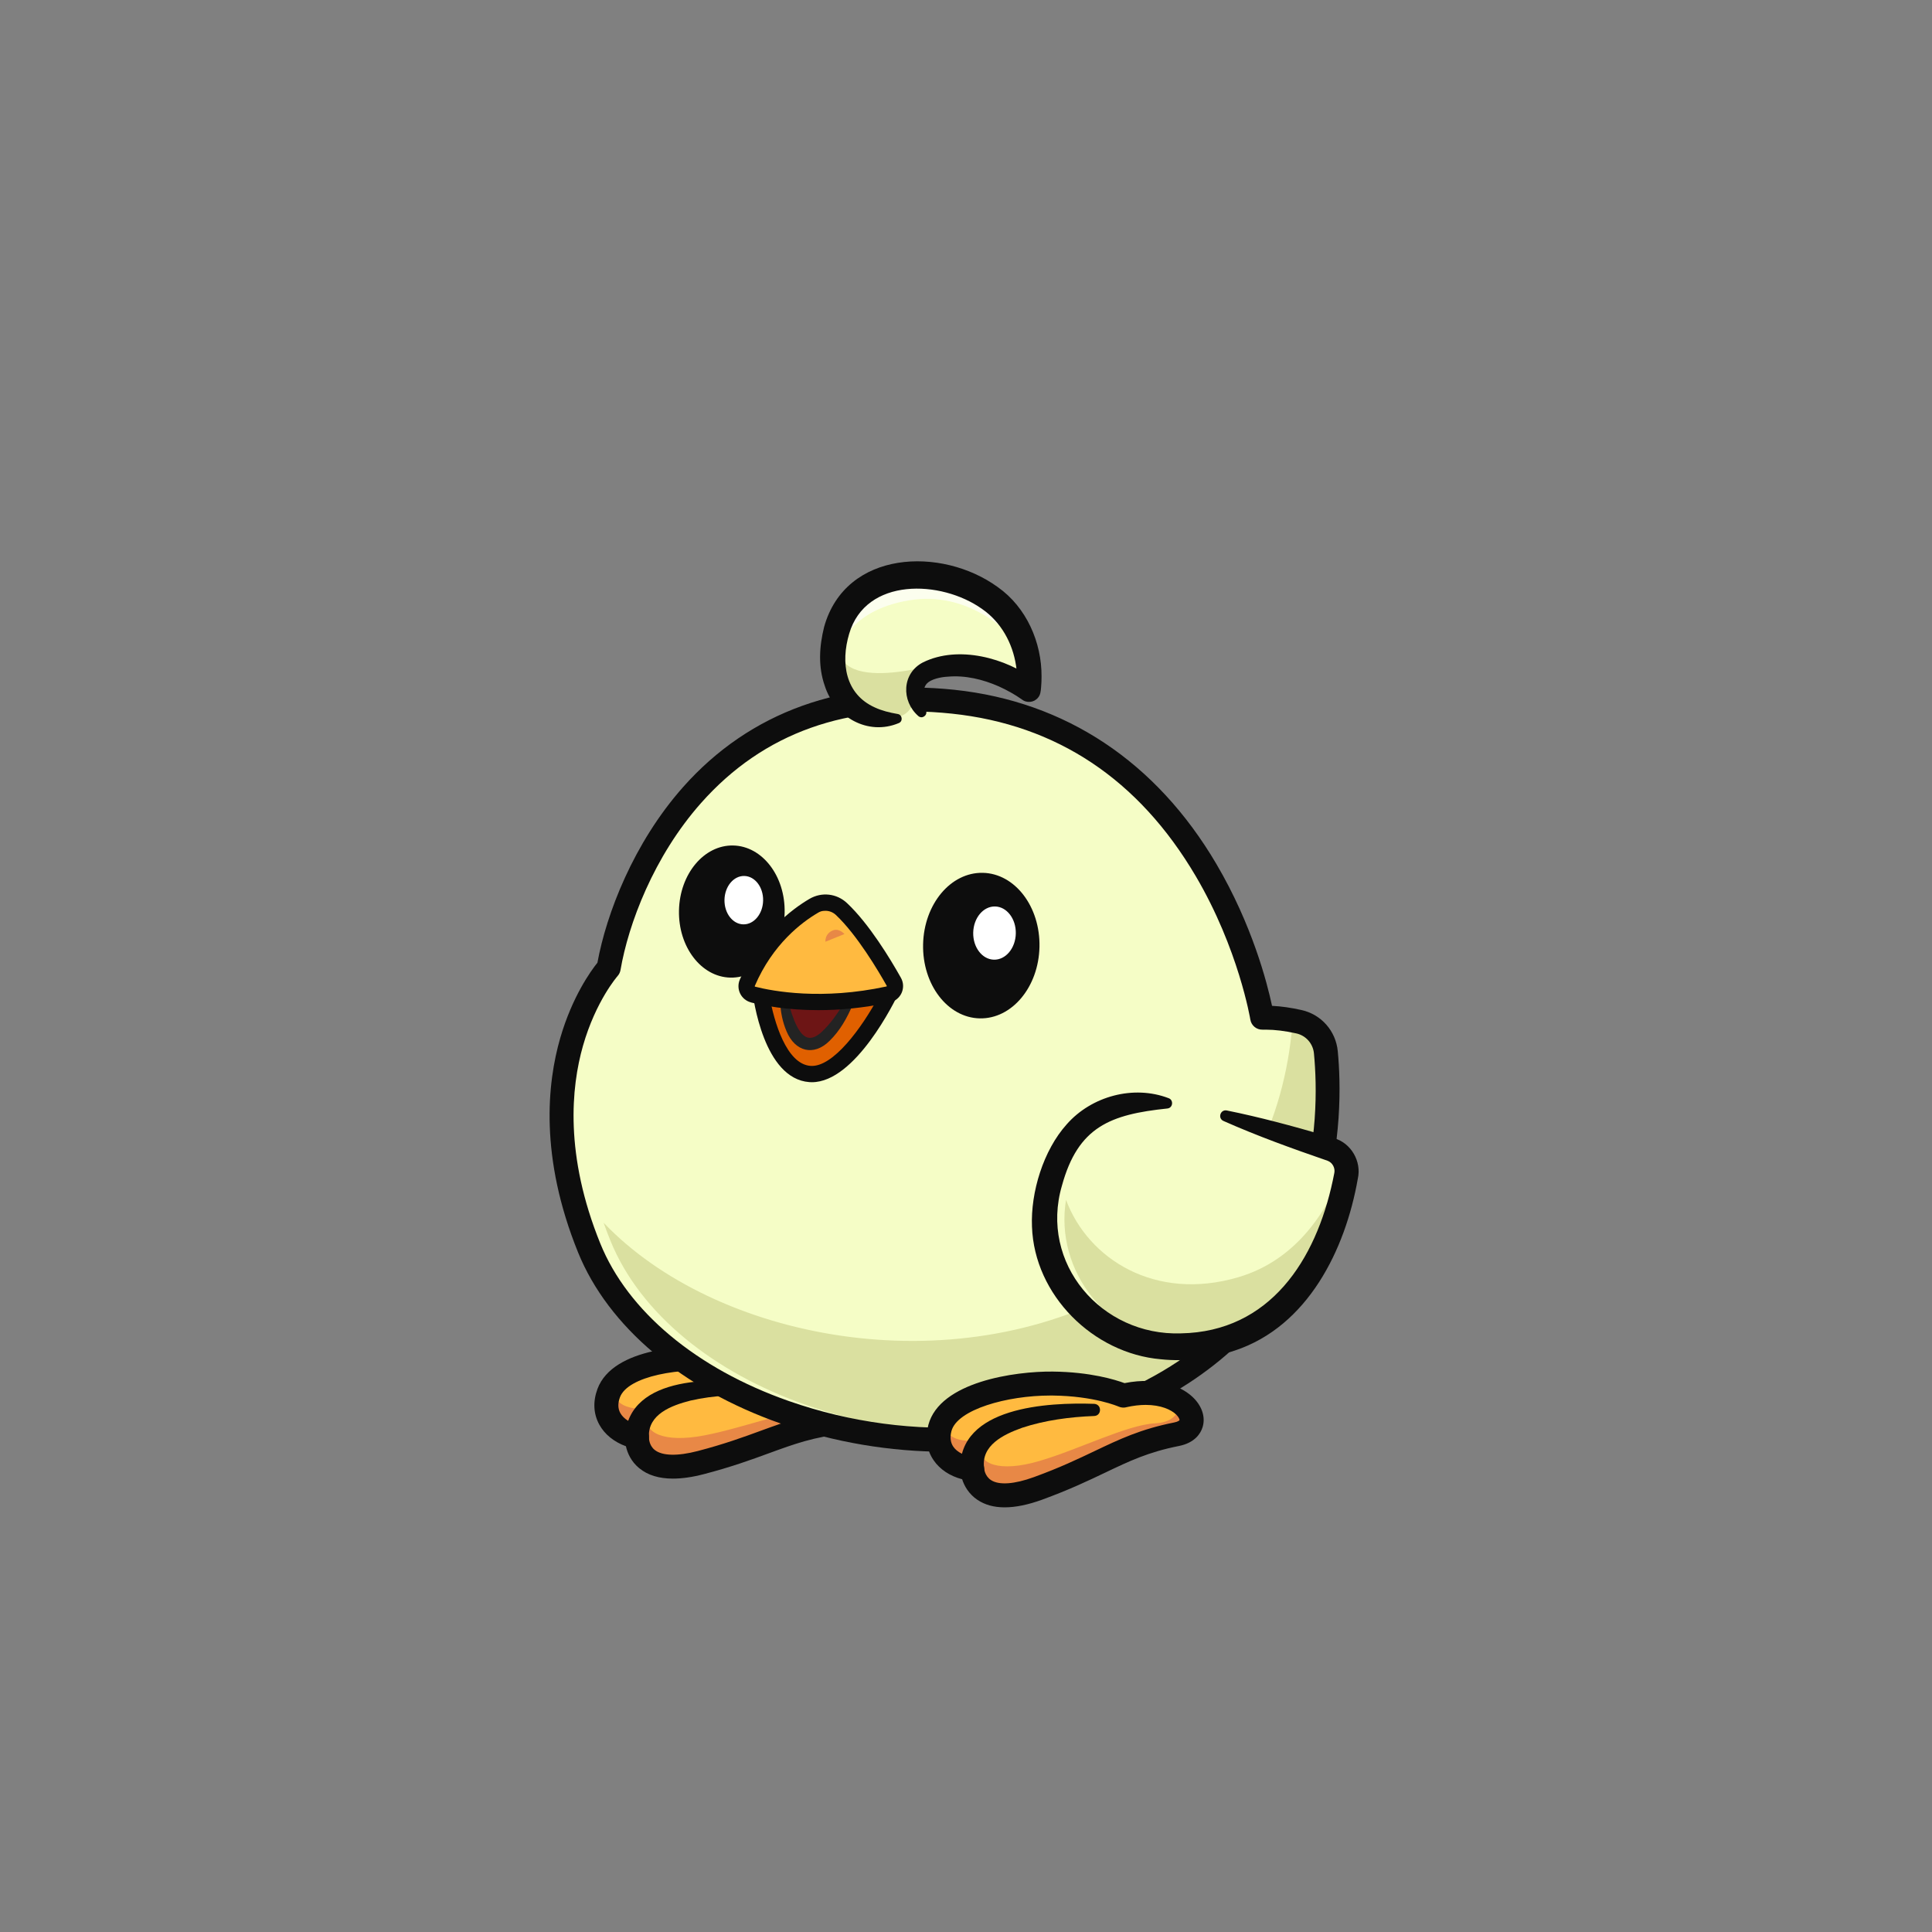 <?xml version="1.0" encoding="UTF-8"?>
<svg id="Layer_1" xmlns="http://www.w3.org/2000/svg" version="1.1" viewBox="0 0 4000 4000">
  <rect x="0" y="0" width="4000" height="4000" fill="#808080" stroke="none"/>
  <!-- Generator: Adobe Illustrator 29.1.0, SVG Export Plug-In . SVG Version: 2.1.0 Build 142)  -->
  <defs>
    <style>
      .st0 {
        fill: #e88846;
      }

      .st1 {
        fill: #e06000;
      }

      .st2 {
        fill: #fff;
      }

      .st3 {
        fill: #f5fdc6;
      }

      .st4 {
        fill: #0d0d0d;
      }

      .st5 {
        fill: #232323;
      }

      .st6 {
        fill: #6d1515;
      }

      .st7 {
        fill: #dae0a0;
      }

      .st8 {
        fill: #ffba40;
      }

      .st9 {
        opacity: .7;
      }
    </style>
  </defs>
  <path class="st8" d="M1318.7,2975s-5.2,88.8,132,53c137.2-35.7,182-73,295.9-84.6,37.9-3.9,43.3-34,20.4-58.8-.1,0-.2-.2-.2-.2-2.5-2.6-5.2-5.2-8.3-7.7,0,0-.1,0-.1,0-22.3-17.8-60.8-30.2-113.6-23.2,0,0-50.2-28.8-143.6-38.6-85.2-9-196.6,5-232.8,54.3-3.5,4.7-6.2,9.8-8.2,15.1-17.5,47,14.7,81.5,58.5,90.8Z"/>
  <path class="st0" d="M1318.7,2975s-5.2,88.8,132,53c137.2-35.7,182-73,295.9-84.6,37.9-3.9,43.3-34,20.4-58.8-.1,0-.2-.2-.2-.2-4.8-4.4-7.8-7.2-8.3-7.7,0,0-.1,0-.1,0,0,0,3.3,42.4-54.3,40-57.6-2.4-162.9,39.4-246.6,55.3-83.6,15.9-126.1-6.4-116.4-39.9l.9-16.2s-74.8,10.9-73.5-46.7c-3.5,4.7-6.2,9.8-8.2,15.1-17.5,47,14.7,81.5,58.5,90.8Z"/>
  <path class="st4" d="M1583,2864.6c-94.4-12.2-281.2-20.9-289.1,110.3-.5,13.7,10.2,25.2,23.9,25.7,14.4.6,26.3-11.4,25.7-25.7-2-46.7,46.1-65,86.3-75.2,48.3-11.1,100.6-13,150.2-10.2,16.1,1.2,19-22.3,3-25h0Z"/>
  <path class="st4" d="M1323.6,3039.9c-17.4-14.3-24.7-32-27.7-45.6-24.5-8.9-44.1-24.6-55.1-44.8-12.2-22.2-13.5-47.7-3.8-73.9,32.2-86.5,188.6-93.8,266.9-85.5,77.5,8.2,127.3,29,145.6,37.8,72.7-7.4,120.7,19,141.7,46.9,14.7,19.5,18.4,41.4,10.2,60.1-4.8,10.9-17.9,29.8-52.1,33.3-64.2,6.5-105,21.5-156.8,40.4-36.6,13.4-78.1,28.6-135.4,43.5-23.7,6.2-45,9.2-63.9,9.2-28.8,0-52.1-7.1-69.5-21.4ZM1648,2878c-5.3.7-10.8-.4-15.5-3-.5-.3-47.7-26.5-133.9-35.5-90.7-9.6-198.8,9.6-215.1,53.5-4.6,12.4-4.3,23.4.8,32.6,6.6,11.9,21.4,21.3,39.6,25.2,12,2.5,20.4,13.1,19.7,25.4,0,.6-.3,16.1,12,25.8,15.5,12.3,47.1,13.1,89,2.2,55-14.3,95.3-29.1,130.9-42.1,52.8-19.3,98.4-36,168.8-43.2,8.2-.8,11.3-3.2,11.7-3.7.3-1-.4-5.6-5.5-11.8-11.1-13.4-37.1-26.9-76.7-26.9-8,0-16.5.5-25.5,1.7Z"/>
  <path class="st3" d="M2613.2,2107s-96.3-597-640.1-654.3c-518-54.5-684.6,385.7-712.8,551.3,0,0-189.8,210.6-40.4,579.6,140.3,346.4,750.6,529.1,1185.4,284.7,351.4-197.5,352.4-558.5,339.9-689.7-3-30.9-25.4-56.6-55.7-63.3-22.3-5-49.6-9.2-76.2-8.3Z"/>
  <path class="st7" d="M1249.8,2531.8c4.2,12,8.9,24.2,13.9,36.6,123.8,305.7,613.8,483.9,1026.1,353.5,39.5-14.8,78.1-32.7,115.5-53.6,351.4-197.5,352.4-558.5,339.9-689.7-3-31-25.4-56.6-55.7-63.4-4.2-.9-8.6-1.8-13.1-2.7-12.1,166.1-79.2,404.3-341.4,551.7-365.4,205.4-854.9,109.1-1085.1-132.5Z"/>
  <path class="st4" d="M1616.8,2947.4c-204.7-71.7-357.8-200.9-420-354.5-79.9-197.2-64-350.5-36.7-444.4,24.9-85.5,63.3-138.5,76.8-155.3,18.5-101,74.4-247.6,177.5-363.8,138.2-155.8,332.3-225.4,561.2-201.3,230.5,24.3,418.2,149,542.8,360.7,74.3,126.2,105.2,246.6,115.2,293.7,19,.9,39.4,3.8,61.1,8.7,40.9,9.1,71,43.3,75,85.2,6.2,64.5,9.8,193.1-34.6,330-54,166.4-160.9,295.5-317.9,383.7-136.3,76.6-295.8,115.6-458.9,115.6-114.4,0-230.6-19.2-341.6-58.1ZM2614,2131.8c-12.5.4-23.3-8.5-25.3-20.8-.2-1.4-24.4-146.4-113-297-118-200.4-287.9-313.6-505.2-336.5-215.4-22.7-390,39.5-518.9,184.9-98.5,111-150.8,251.5-166.9,345.9-.8,4.6-2.9,8.9-6,12.4-.4.5-45.1,51.4-71.7,144.5-24.5,85.9-38.2,226.6,35.8,409.2,56.9,140.4,199.2,259.3,390.4,326.3,256.1,89.7,540.1,69.5,759.8-53.9,334.9-188.2,340.5-528.2,327.4-665.7-1.9-20.4-16.6-37.1-36.4-41.5-23.2-5.2-44.5-7.8-63.4-7.8-2.2,0-4.4,0-6.5.1Z"/>
  <path class="st3" d="M2536.4,2310l218.8,69.8c22.5,7.2,36.1,29.8,31.9,53-15.6,87.3-70.6,288-250.7,341-232.2,68.3-403.9-115.5-369.5-295.2,34.3-179.7,153-206.5,251.4-194.4,0,0,65.9,9.1,118.1,25.7Z"/>
  <path class="st7" d="M2459.7,2787.6c24.6-1.6,50.3-6.1,76.7-13.9,180.1-53,235.1-253.6,250.7-341,1.4-8,.7-15.8-1.7-23.1-33.1,91.2-97.5,198.3-221.8,234.8-172.2,50.6-310.9-37.8-356.5-160.2-24.2,145.7,85.7,292.2,252.5,303.3Z"/>
  <path class="st4" d="M2533,2320.8c70.7,31.4,143.1,57.4,215.8,82.5,9.8,3.7,15.8,14.7,13.8,25,0,0-.6,3-.6,3l-2.5,12.3c-35.1,165.2-130.3,313.6-314.6,317-164.6,5.5-293.5-145.1-246.2-306.1,33.5-122,100.5-147.2,218.4-159.5,11.4-1.3,13.1-17.5,2.5-21.3-72.6-27.9-159.8-4.3-211,54-48.6,54-74.9,140.7-72,211.8,4.8,142.1,126.9,262.7,266.8,274.7,51.5,5.5,104.4-1.7,153.3-18.1,151-50.1,228.8-208.7,254.5-355.7,8.2-36-14.1-74.3-49.7-84.1-3.7-1-14.9-4.5-18.8-5.6-66.9-19.5-134.2-37.7-202.8-51.6-13.4-2.5-19.2,16.2-6.9,21.7h0Z"/>
  <ellipse class="st4" cx="2032.8" cy="1958.9" rx="150.7" ry="120.5" transform="translate(30.6 3949.1) rotate(-88.8)"/>
  <ellipse class="st2" cx="2060.2" cy="1933" rx="55.1" ry="44.1" transform="translate(83.3 3951.1) rotate(-88.8)"/>
  <ellipse class="st4" cx="1515.9" cy="1888.3" rx="136.8" ry="109.4" transform="translate(-404.5 3363.3) rotate(-88.8)"/>
  <ellipse class="st2" cx="1540.8" cy="1864.8" rx="50.1" ry="40" transform="translate(-356.7 3365.1) rotate(-88.8)"/>
  <path class="st1" d="M1846.6,2046.4s-86.3,183.3-169.6,177.2c-83.3-6.1-103-177.2-103-177.2h272.6Z"/>
  <path class="st4" d="M1675.7,2240.4c-94.5-6.9-116.3-173.1-118.5-192.1-.6-4.8,1-9.6,4.2-13.1,3.2-3.6,7.8-5.6,12.6-5.6h272.6c5.8,0,11.1,3,14.2,7.8,3.1,4.9,3.5,11,1,16.2-9.2,19.5-90.7,187-180.9,187-1.7,0-3.5,0-5.2-.2ZM1593.4,2063.3c8.9,51.2,34.7,139.9,84.7,143.5,46.3,3.5,106.1-78.4,141-143.5h-225.7Z"/>
  <path class="st6" d="M1759.1,2073.6s-42.9,91.1-84.3,88.1c-41.4-3-51.2-88.1-51.2-88.1h135.5Z"/>
  <path class="st5" d="M1752,2078.1c-43.5,2.1-85.1,4.1-128.4,3.9l8.3-9.3c4.5,18.1,10.1,36.8,18.2,52.4,13,25.3,28.4,32,50.7,11.8,20-18.2,35.5-42.3,49.9-65.4.2-.3.6-1,.7-1.2-1.2,2.1-.8,6,.7,7.8h0ZM1766.1,2069.1c1.5,2.1,1.6,6,.3,8.5-.2.7-1,2.4-1.2,3.1-11.6,27.3-26.2,53.3-47.8,74.4-32.9,32.5-71.5,21.9-88.9-19.8-8.4-19.7-12.3-39.6-13.2-60.8-.6-4.9,3.3-9.4,8.3-9.4,47.1-.2,95.8,1.7,142.6,3.9h0Z"/>
  <path class="st8" d="M1850.7,2032.7c-20-35.7-63.9-108.9-108.4-150.7-15.7-14.8-39.3-17.3-57.9-6.4-36.8,21.6-98.8,69.2-137.1,159.2-4.3,10.1,1.4,21.6,12,24.3,41,10.4,144,29,279.6-.2,11.7-2.5,17.7-15.7,11.9-26.1Z"/>
  <path class="st4" d="M1555,2075.4c-9.8-2.5-18-9.1-22.5-18.2-4.5-9.1-4.8-19.7-.8-29,40.8-95.7,107.8-145.8,144.1-167.1,25.3-14.9,56.6-11.4,77.9,8.7,45.5,42.7,89.5,115.3,111.6,154.7h0c5.4,9.7,5.9,21,1.4,31.2-4.6,10.2-13.5,17.3-24.4,19.7-55.1,11.9-105.2,16-148,16-66.2,0-115.2-9.8-139.3-15.9ZM1692.9,1890.2c-32.7,19.2-93.2,64.4-130.2,151.2,0,.1-.2.4,0,.9.2.4.4.4.6.5,37.3,9.5,138.6,28.4,271.9-.4.2,0,.5-.1.7-.6.2-.4,0-.7,0-.8h0c-17.1-30.4-61.5-105.5-105.3-146.7-6.1-5.7-13.8-8.6-21.6-8.6s-11.1,1.5-16.2,4.5ZM1850.6,2032.8h0s0,0,0,0Z"/>
  <path class="st0" d="M1724.7,1926.2c-6.5,2.5-16,8.7-15.9,23.6l39.6-16c-3.5-3.6-7.5-6.4-12.5-8-3.7-1.2-7.7-1-11.3.4Z"/>
  <path class="st8" d="M2012.8,3041.3s3.2,88.9,136.4,40.4c133.2-48.5,174.3-89.8,286.7-112.1,37.4-7.4,39.9-38,14.8-60.5-.1,0-.2-.1-.3-.2-2.7-2.4-5.7-4.7-9-6.9,0,0-.1,0-.1,0-23.9-15.6-63.4-24.4-115.2-12.4,0,0-52.6-24-146.6-24.9-85.7-.9-195.2,23.5-226.6,76-3,5-5.3,10.3-6.8,15.8-13,48.5,22.4,79.8,66.8,84.8Z"/>
  <path class="st0" d="M2012.8,3041.3s3.2,88.9,136.4,40.4c133.2-48.5,174.3-89.8,286.7-112.1,37.4-7.4,39.9-38,14.8-60.5-.1,0-.2-.1-.3-.2-5.2-3.9-8.4-6.4-9-6.9,0,0-.1,0-.1,0,0,0,7.3,41.9-50.3,44.9-57.5,3-158.5,54.5-240.3,78.3-81.8,23.7-126.2,5.5-119.6-28.8l-.6-16.2s-73.5,17.9-77.5-39.5c-3,5-5.3,10.3-6.8,15.8-13,48.5,22.4,79.8,66.8,84.8Z"/>
  <path class="st4" d="M2265.5,2906.5c-95.1-3.3-281.9,5.7-277.4,137.1.8,13.7,12.5,24.2,26.2,23.4,14.3-.8,25.1-13.8,23.2-28-6.4-46.3,39.7-69.1,78.9-83,47-15.6,98.9-22.4,148.6-24.3,16.2-.3,16.8-24,.6-25.2h0Z"/>
  <path class="st4" d="M2023.8,3105.4c-18.6-12.6-27.6-29.6-31.8-42.8-25.2-6.5-46.2-20.4-59.1-39.4-14.3-20.9-18-46.2-10.8-73.2,23.9-89.2,179.1-111.1,257.6-110.3,78,.8,129.5,16.9,148.5,23.9,71.6-14.2,121.9,7.5,145.5,33.3,16.4,18,22.2,39.5,15.8,58.9-3.7,11.3-15,31.3-48.8,38-63.3,12.5-102.6,31.3-152.3,55-35.2,16.8-75.1,35.8-130.7,56.1-29.2,10.6-55.1,15.9-77.6,15.9s-41-5.2-56.3-15.5ZM2331.5,2913.7c-5.2,1.2-10.8.6-15.8-1.6-.5-.2-50-21.9-136.6-22.8-1.5,0-3,0-4.5,0-90.2,0-192.8,29.1-204.7,73.5-3.4,12.8-2.1,23.7,3.8,32.4,7.7,11.3,23.3,19.2,41.8,21.3,12.2,1.4,21.5,11.1,22,23.4,0,.6,1.2,16,14.3,24.5,16.6,10.8,48.1,8.6,88.8-6.2,53.4-19.4,92.1-37.9,126.3-54.2,50.8-24.2,94.6-45.1,164-58.9,8.1-1.6,10.9-4.3,11.2-4.8.2-1-.9-5.6-6.6-11.3-10.7-10.6-32.4-20.3-63.6-20.3-12.1,0-25.6,1.5-40.5,4.9Z"/>
  <path class="st3" d="M1724.8,1380.6c7.8,75.7,66.3,117.5,134.8,107.2l49.9-10.4s-54-81.9,42.8-97.3c96.8-15.5,178.1,48.7,178.1,48.7,0,0,5.2-36.8-6.6-81.6-10.9-41.1-36.2-88.9-93.3-121.1-119.2-67.2-266.7-39.7-298.8,81.1-7.2,27-9.1,51.7-6.9,73.5Z"/>
  <path class="st7" d="M1955.6,1370.1s-241.5,77.7-217.8-49.5c0,0-19.5,136,49.9,157.1,74,22.6,101.4,1.5,107.3-38.7,5.9-40.2,37.1-60.9,60.6-69Z"/>
  <g class="st9">
    <path class="st2" d="M1724.8,1380.6c4.2-30.4,27.6-116.2,157.4-137.7,121.2-20.1,207.5,63.7,241.5,104.3-10.9-41.1-36.2-88.9-93.3-121.1-119.2-67.2-266.7-39.7-298.8,81.1-7.2,27-9.1,51.7-6.9,73.5Z"/>
  </g>
  <path class="st4" d="M1917.5,1472c-2.2-12.2-4.8-24.6-4.9-34.7-.2-9,.9-16.5,6.9-22.6,8.5-8.7,28.3-13,42.5-13.7,36.3-3.3,72.7,5.5,105.9,20.1,16.3,7.4,32.8,16.4,47.3,26.7,10.3,8.4,25.4,7,33.9-3.3,5.1-5.7,5.7-14,6.3-20.8.7-7.6,1-15.1,1-22.7.5-71.1-31.3-143.7-90.5-185.4-116.2-84.6-315.1-77-359.6,82.2-10,40.1-12.8,82,1.3,122.1,20.5,64.6,89.2,104.2,153.4,77.1,8.9-3.7,7.1-17.2-2.2-18.7-17.6-3-33.5-7.1-47.3-13.5-62-27.7-71.1-93-53.4-152.6,34.3-117.3,190.3-111.9,275.2-51.4,39.1,27,63.2,70.6,70.3,117.3,2.5,15.5,3.6,31.4,2.5,47.1l39.2-15.7c-62.3-47.3-160.9-74.2-234.2-38.2-44.1,22.6-45.4,80.1-9.8,111.2,7.7,6.7,19.1-1.1,16.2-10.7h0Z"/>
</svg>